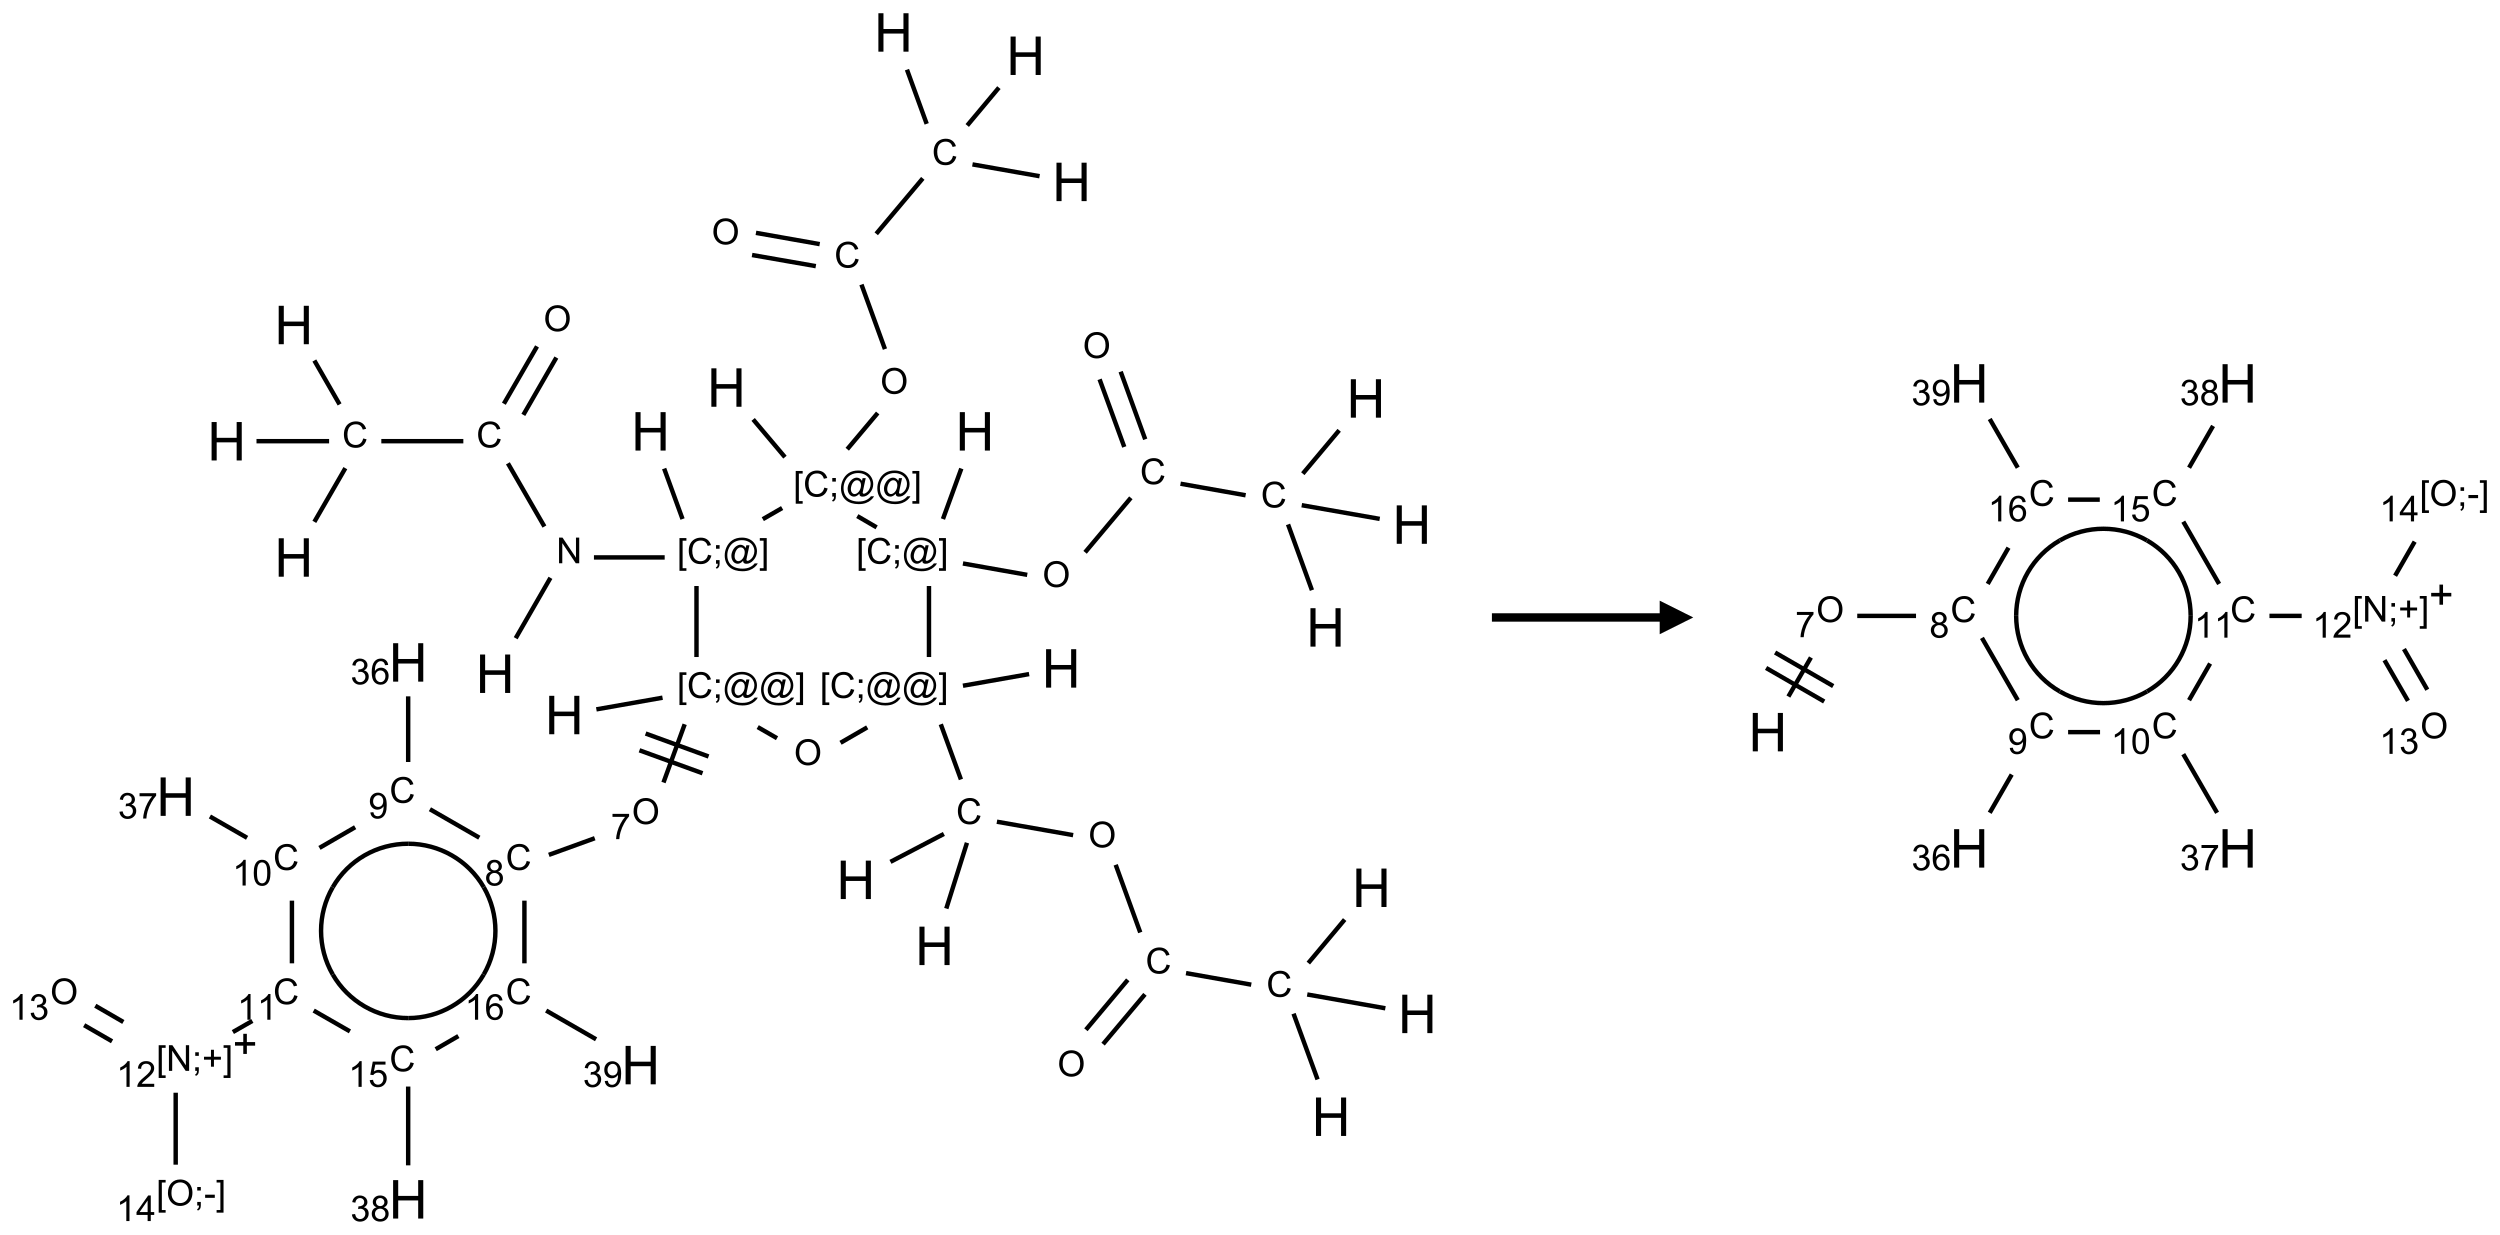 <?xml version="1.0" encoding="UTF-8"?>
<svg xmlns="http://www.w3.org/2000/svg" xmlns:xlink="http://www.w3.org/1999/xlink" width="745" height="368" viewBox="0 0 745 368">
<defs>
<g>
<g id="glyph-0-0">
<path d="M 2 0 L 2 -10 L 10 -10 L 10 0 Z M 2.25 -0.25 L 9.75 -0.25 L 9.75 -9.75 L 2.25 -9.75 Z M 2.25 -0.25 "/>
</g>
<g id="glyph-0-1">
<path d="M 1.281 0 L 1.281 -11.453 L 2.797 -11.453 L 2.797 -6.75 L 8.75 -6.75 L 8.75 -11.453 L 10.266 -11.453 L 10.266 0 L 8.75 0 L 8.75 -5.398 L 2.797 -5.398 L 2.797 0 Z M 1.281 0 "/>
</g>
<g id="glyph-1-0">
<path d="M 1.332 0 L 1.332 -6.668 L 6.668 -6.668 L 6.668 0 Z M 1.5 -0.168 L 6.5 -0.168 L 6.5 -6.5 L 1.5 -6.5 Z M 1.5 -0.168 "/>
</g>
<g id="glyph-1-1">
<path d="M 0.812 0 L 0.812 -7.637 L 1.848 -7.637 L 5.859 -1.641 L 5.859 -7.637 L 6.828 -7.637 L 6.828 0 L 5.793 0 L 1.781 -6 L 1.781 0 Z M 0.812 0 "/>
</g>
<g id="glyph-1-2">
<path d="M 6.27 -2.676 L 7.281 -2.422 C 7.07 -1.594 6.688 -0.961 6.137 -0.523 C 5.586 -0.086 4.914 0.129 4.121 0.129 C 3.297 0.129 2.629 -0.039 2.113 -0.371 C 1.598 -0.707 1.203 -1.191 0.934 -1.828 C 0.664 -2.465 0.531 -3.145 0.531 -3.875 C 0.531 -4.672 0.684 -5.363 0.988 -5.957 C 1.293 -6.547 1.723 -6.996 2.285 -7.305 C 2.844 -7.613 3.461 -7.766 4.137 -7.766 C 4.898 -7.766 5.543 -7.57 6.062 -7.184 C 6.582 -6.793 6.945 -6.246 7.152 -5.543 L 6.156 -5.309 C 5.98 -5.863 5.723 -6.266 5.387 -6.52 C 5.051 -6.773 4.625 -6.902 4.113 -6.902 C 3.527 -6.902 3.039 -6.762 2.645 -6.48 C 2.25 -6.199 1.973 -5.82 1.812 -5.348 C 1.652 -4.871 1.574 -4.383 1.574 -3.879 C 1.574 -3.23 1.668 -2.664 1.855 -2.18 C 2.047 -1.695 2.34 -1.332 2.738 -1.094 C 3.137 -0.855 3.57 -0.734 4.035 -0.734 C 4.602 -0.734 5.082 -0.898 5.473 -1.223 C 5.867 -1.551 6.133 -2.035 6.27 -2.676 Z M 6.27 -2.676 "/>
</g>
<g id="glyph-1-3">
<path d="M 0.516 -3.719 C 0.516 -4.984 0.855 -5.977 1.535 -6.695 C 2.215 -7.414 3.094 -7.77 4.172 -7.77 C 4.875 -7.77 5.512 -7.602 6.078 -7.266 C 6.645 -6.93 7.074 -6.461 7.371 -5.855 C 7.668 -5.254 7.816 -4.57 7.816 -3.809 C 7.816 -3.035 7.66 -2.34 7.348 -1.73 C 7.035 -1.117 6.594 -0.656 6.02 -0.34 C 5.449 -0.027 4.828 0.129 4.168 0.129 C 3.449 0.129 2.805 -0.043 2.238 -0.391 C 1.672 -0.738 1.246 -1.211 0.953 -1.812 C 0.66 -2.414 0.516 -3.047 0.516 -3.719 Z M 1.559 -3.703 C 1.559 -2.781 1.805 -2.059 2.301 -1.527 C 2.793 -1 3.414 -0.734 4.16 -0.734 C 4.922 -0.734 5.547 -1 6.039 -1.535 C 6.531 -2.07 6.777 -2.828 6.777 -3.812 C 6.777 -4.434 6.672 -4.977 6.461 -5.441 C 6.25 -5.902 5.945 -6.262 5.539 -6.52 C 5.133 -6.773 4.68 -6.902 4.176 -6.902 C 3.461 -6.902 2.848 -6.656 2.332 -6.164 C 1.816 -5.672 1.559 -4.852 1.559 -3.703 Z M 1.559 -3.703 "/>
</g>
<g id="glyph-1-4">
<path d="M 0.723 2.121 L 0.723 -7.637 L 2.793 -7.637 L 2.793 -6.859 L 1.66 -6.859 L 1.66 1.344 L 2.793 1.344 L 2.793 2.121 Z M 0.723 2.121 "/>
</g>
<g id="glyph-1-5">
<path d="M 0.949 -4.465 L 0.949 -5.531 L 2.016 -5.531 L 2.016 -4.465 Z M 0.949 0 L 0.949 -1.066 L 2.016 -1.066 L 2.016 0 C 2.016 0.391 1.945 0.711 1.809 0.949 C 1.668 1.191 1.449 1.379 1.145 1.512 L 0.887 1.109 C 1.082 1.023 1.23 0.895 1.324 0.727 C 1.418 0.559 1.469 0.316 1.48 0 Z M 0.949 0 "/>
</g>
<g id="glyph-1-6">
<path d="M 6.047 -0.848 C 5.82 -0.59 5.57 -0.379 5.289 -0.223 C 5.008 -0.062 4.73 0.016 4.449 0.016 C 4.141 0.016 3.84 -0.074 3.547 -0.254 C 3.254 -0.434 3.02 -0.715 2.836 -1.09 C 2.652 -1.465 2.562 -1.875 2.562 -2.324 C 2.562 -2.875 2.703 -3.43 2.988 -3.98 C 3.27 -4.535 3.621 -4.953 4.043 -5.23 C 4.461 -5.508 4.871 -5.645 5.266 -5.645 C 5.566 -5.645 5.855 -5.566 6.129 -5.41 C 6.402 -5.25 6.641 -5.012 6.84 -4.688 L 7.016 -5.496 L 7.949 -5.496 L 7.199 -2 C 7.094 -1.516 7.043 -1.246 7.043 -1.191 C 7.043 -1.098 7.078 -1.02 7.148 -0.949 C 7.219 -0.883 7.305 -0.848 7.406 -0.848 C 7.59 -0.848 7.832 -0.953 8.129 -1.168 C 8.527 -1.445 8.84 -1.816 9.07 -2.285 C 9.301 -2.75 9.418 -3.234 9.418 -3.73 C 9.418 -4.309 9.27 -4.852 8.973 -5.355 C 8.676 -5.859 8.23 -6.262 7.645 -6.562 C 7.055 -6.863 6.406 -7.016 5.691 -7.016 C 4.879 -7.016 4.137 -6.824 3.465 -6.445 C 2.793 -6.066 2.273 -5.52 1.902 -4.809 C 1.535 -4.098 1.348 -3.34 1.348 -2.527 C 1.348 -1.676 1.535 -0.941 1.902 -0.328 C 2.273 0.285 2.809 0.742 3.508 1.035 C 4.207 1.328 4.984 1.473 5.832 1.473 C 6.742 1.473 7.504 1.32 8.121 1.016 C 8.734 0.711 9.195 0.34 9.5 -0.098 L 10.441 -0.098 C 10.266 0.266 9.961 0.637 9.531 1.016 C 9.102 1.395 8.59 1.695 7.996 1.914 C 7.402 2.133 6.688 2.246 5.848 2.246 C 5.078 2.246 4.367 2.145 3.715 1.949 C 3.066 1.75 2.512 1.453 2.051 1.055 C 1.594 0.656 1.25 0.199 1.016 -0.316 C 0.723 -0.973 0.578 -1.684 0.578 -2.441 C 0.578 -3.289 0.75 -4.098 1.098 -4.863 C 1.523 -5.805 2.125 -6.527 2.902 -7.027 C 3.684 -7.527 4.629 -7.777 5.738 -7.777 C 6.602 -7.777 7.375 -7.602 8.059 -7.246 C 8.746 -6.895 9.285 -6.371 9.684 -5.672 C 10.02 -5.07 10.188 -4.418 10.188 -3.715 C 10.188 -2.707 9.832 -1.812 9.125 -1.031 C 8.492 -0.328 7.801 0.02 7.051 0.02 C 6.812 0.02 6.617 -0.016 6.473 -0.09 C 6.324 -0.16 6.215 -0.266 6.145 -0.402 C 6.102 -0.488 6.066 -0.637 6.047 -0.848 Z M 3.527 -2.262 C 3.527 -1.785 3.641 -1.414 3.863 -1.152 C 4.09 -0.887 4.348 -0.754 4.641 -0.754 C 4.836 -0.754 5.039 -0.812 5.254 -0.93 C 5.469 -1.047 5.676 -1.219 5.871 -1.449 C 6.066 -1.676 6.23 -1.969 6.355 -2.32 C 6.48 -2.672 6.543 -3.027 6.543 -3.379 C 6.543 -3.852 6.426 -4.219 6.191 -4.48 C 5.957 -4.738 5.672 -4.871 5.332 -4.871 C 5.109 -4.871 4.902 -4.812 4.707 -4.699 C 4.512 -4.586 4.32 -4.406 4.137 -4.156 C 3.953 -3.906 3.805 -3.602 3.691 -3.246 C 3.582 -2.887 3.527 -2.559 3.527 -2.262 Z M 3.527 -2.262 "/>
</g>
<g id="glyph-1-7">
<path d="M 2.27 2.121 L 0.203 2.121 L 0.203 1.344 L 1.332 1.344 L 1.332 -6.859 L 0.203 -6.859 L 0.203 -7.637 L 2.27 -7.637 Z M 2.27 2.121 "/>
</g>
<g id="glyph-1-8">
<path d="M 0.504 -6.637 L 0.504 -7.535 L 5.449 -7.535 L 5.449 -6.809 C 4.961 -6.289 4.48 -5.602 4.004 -4.746 C 3.527 -3.887 3.156 -3.004 2.895 -2.098 C 2.707 -1.461 2.59 -0.762 2.535 0 L 1.574 0 C 1.582 -0.602 1.703 -1.328 1.926 -2.176 C 2.152 -3.027 2.477 -3.848 2.898 -4.637 C 3.32 -5.426 3.77 -6.094 4.246 -6.637 Z M 0.504 -6.637 "/>
</g>
<g id="glyph-1-9">
<path d="M 1.887 -4.141 C 1.496 -4.281 1.207 -4.484 1.02 -4.75 C 0.832 -5.016 0.738 -5.328 0.738 -5.699 C 0.738 -6.254 0.938 -6.719 1.34 -7.098 C 1.738 -7.477 2.27 -7.668 2.934 -7.668 C 3.598 -7.668 4.137 -7.473 4.543 -7.086 C 4.949 -6.699 5.152 -6.227 5.152 -5.672 C 5.152 -5.316 5.059 -5.008 4.871 -4.746 C 4.688 -4.484 4.406 -4.281 4.027 -4.141 C 4.496 -3.988 4.852 -3.742 5.098 -3.402 C 5.34 -3.062 5.465 -2.656 5.465 -2.184 C 5.465 -1.531 5.234 -0.98 4.77 -0.535 C 4.309 -0.09 3.703 0.129 2.949 0.129 C 2.195 0.129 1.586 -0.094 1.125 -0.539 C 0.664 -0.984 0.434 -1.543 0.434 -2.207 C 0.434 -2.703 0.559 -3.121 0.809 -3.457 C 1.062 -3.793 1.422 -4.02 1.887 -4.141 Z M 1.699 -5.73 C 1.699 -5.367 1.812 -5.074 2.047 -4.844 C 2.281 -4.613 2.582 -4.5 2.953 -4.5 C 3.312 -4.5 3.609 -4.613 3.84 -4.84 C 4.07 -5.066 4.188 -5.348 4.188 -5.676 C 4.188 -6.02 4.07 -6.309 3.832 -6.543 C 3.594 -6.777 3.297 -6.895 2.941 -6.895 C 2.586 -6.895 2.289 -6.781 2.051 -6.551 C 1.816 -6.324 1.699 -6.047 1.699 -5.73 Z M 1.395 -2.203 C 1.395 -1.938 1.461 -1.676 1.586 -1.426 C 1.711 -1.176 1.902 -0.984 2.152 -0.848 C 2.402 -0.711 2.672 -0.641 2.957 -0.641 C 3.406 -0.641 3.777 -0.785 4.066 -1.074 C 4.359 -1.363 4.504 -1.727 4.504 -2.172 C 4.504 -2.625 4.355 -2.996 4.055 -3.293 C 3.754 -3.586 3.379 -3.734 2.926 -3.734 C 2.484 -3.734 2.121 -3.59 1.832 -3.297 C 1.543 -3.004 1.395 -2.641 1.395 -2.203 Z M 1.395 -2.203 "/>
</g>
<g id="glyph-1-10">
<path d="M 0.582 -1.766 L 1.484 -1.848 C 1.562 -1.426 1.707 -1.117 1.922 -0.926 C 2.137 -0.734 2.414 -0.641 2.75 -0.641 C 3.039 -0.641 3.289 -0.707 3.508 -0.84 C 3.727 -0.973 3.902 -1.148 4.043 -1.367 C 4.18 -1.586 4.297 -1.887 4.391 -2.262 C 4.484 -2.637 4.531 -3.016 4.531 -3.406 C 4.531 -3.449 4.531 -3.512 4.527 -3.594 C 4.34 -3.297 4.082 -3.055 3.758 -2.867 C 3.434 -2.68 3.082 -2.59 2.703 -2.59 C 2.07 -2.59 1.535 -2.816 1.098 -3.277 C 0.66 -3.734 0.441 -4.34 0.441 -5.09 C 0.441 -5.863 0.672 -6.484 1.129 -6.957 C 1.586 -7.43 2.156 -7.668 2.844 -7.668 C 3.34 -7.668 3.793 -7.531 4.207 -7.266 C 4.617 -7 4.93 -6.617 5.145 -6.121 C 5.355 -5.629 5.465 -4.91 5.465 -3.973 C 5.465 -2.996 5.359 -2.223 5.145 -1.645 C 4.934 -1.066 4.617 -0.625 4.199 -0.324 C 3.781 -0.02 3.293 0.129 2.73 0.129 C 2.133 0.129 1.645 -0.035 1.266 -0.367 C 0.887 -0.699 0.66 -1.164 0.582 -1.766 Z M 4.422 -5.137 C 4.422 -5.676 4.277 -6.102 3.992 -6.418 C 3.707 -6.734 3.359 -6.891 2.957 -6.891 C 2.543 -6.891 2.18 -6.719 1.871 -6.379 C 1.562 -6.039 1.406 -5.598 1.406 -5.059 C 1.406 -4.57 1.555 -4.176 1.848 -3.871 C 2.141 -3.566 2.5 -3.418 2.934 -3.418 C 3.367 -3.418 3.723 -3.57 4.004 -3.871 C 4.281 -4.176 4.422 -4.598 4.422 -5.137 Z M 4.422 -5.137 "/>
</g>
<g id="glyph-1-11">
<path d="M 0.449 -2.016 L 1.387 -2.141 C 1.492 -1.609 1.676 -1.227 1.934 -0.992 C 2.191 -0.758 2.508 -0.641 2.879 -0.641 C 3.32 -0.641 3.695 -0.793 3.996 -1.098 C 4.301 -1.402 4.453 -1.781 4.453 -2.234 C 4.453 -2.664 4.312 -3.02 4.031 -3.301 C 3.75 -3.578 3.391 -3.719 2.957 -3.719 C 2.781 -3.719 2.562 -3.684 2.297 -3.613 L 2.402 -4.438 C 2.465 -4.43 2.516 -4.426 2.551 -4.426 C 2.949 -4.426 3.312 -4.531 3.629 -4.738 C 3.949 -4.949 4.109 -5.27 4.109 -5.703 C 4.109 -6.047 3.992 -6.332 3.762 -6.559 C 3.527 -6.785 3.227 -6.895 2.859 -6.895 C 2.496 -6.895 2.191 -6.781 1.949 -6.551 C 1.707 -6.324 1.547 -5.98 1.48 -5.52 L 0.543 -5.688 C 0.656 -6.316 0.918 -6.805 1.324 -7.148 C 1.73 -7.492 2.234 -7.668 2.84 -7.668 C 3.254 -7.668 3.641 -7.578 3.988 -7.398 C 4.34 -7.219 4.609 -6.977 4.793 -6.668 C 4.98 -6.359 5.074 -6.031 5.074 -5.684 C 5.074 -5.352 4.984 -5.051 4.809 -4.781 C 4.629 -4.512 4.367 -4.297 4.02 -4.137 C 4.473 -4.031 4.824 -3.816 5.074 -3.488 C 5.324 -3.16 5.449 -2.75 5.449 -2.254 C 5.449 -1.59 5.203 -1.023 4.719 -0.559 C 4.234 -0.098 3.617 0.137 2.875 0.137 C 2.203 0.137 1.648 -0.062 1.207 -0.465 C 0.762 -0.863 0.512 -1.379 0.449 -2.016 Z M 0.449 -2.016 "/>
</g>
<g id="glyph-1-12">
<path d="M 5.309 -5.766 L 4.375 -5.691 C 4.293 -6.059 4.172 -6.328 4.02 -6.496 C 3.766 -6.762 3.453 -6.895 3.082 -6.895 C 2.785 -6.895 2.523 -6.812 2.297 -6.645 C 2 -6.43 1.77 -6.117 1.598 -5.703 C 1.43 -5.289 1.34 -4.703 1.332 -3.938 C 1.559 -4.281 1.836 -4.535 2.16 -4.703 C 2.488 -4.871 2.828 -4.953 3.188 -4.953 C 3.812 -4.953 4.344 -4.723 4.785 -4.262 C 5.223 -3.801 5.441 -3.207 5.441 -2.48 C 5.441 -2 5.34 -1.555 5.133 -1.145 C 4.926 -0.73 4.641 -0.418 4.281 -0.199 C 3.922 0.02 3.512 0.129 3.051 0.129 C 2.27 0.129 1.633 -0.156 1.141 -0.73 C 0.648 -1.305 0.402 -2.254 0.402 -3.574 C 0.402 -5.051 0.672 -6.121 1.219 -6.793 C 1.695 -7.375 2.336 -7.668 3.141 -7.668 C 3.742 -7.668 4.234 -7.5 4.617 -7.16 C 5 -6.824 5.23 -6.359 5.309 -5.766 Z M 1.48 -2.473 C 1.48 -2.152 1.547 -1.844 1.684 -1.547 C 1.82 -1.25 2.016 -1.027 2.262 -0.871 C 2.508 -0.719 2.766 -0.641 3.035 -0.641 C 3.434 -0.641 3.773 -0.801 4.059 -1.121 C 4.344 -1.441 4.484 -1.875 4.484 -2.422 C 4.484 -2.949 4.344 -3.367 4.062 -3.668 C 3.781 -3.973 3.426 -4.125 3 -4.125 C 2.578 -4.125 2.219 -3.973 1.922 -3.668 C 1.625 -3.363 1.48 -2.969 1.48 -2.473 Z M 1.48 -2.473 "/>
</g>
<g id="glyph-1-13">
<path d="M 3.973 0 L 3.035 0 L 3.035 -5.973 C 2.809 -5.758 2.516 -5.543 2.148 -5.328 C 1.781 -5.113 1.453 -4.953 1.16 -4.844 L 1.16 -5.75 C 1.684 -5.996 2.145 -6.297 2.535 -6.645 C 2.93 -6.996 3.207 -7.336 3.371 -7.668 L 3.973 -7.668 Z M 3.973 0 "/>
</g>
<g id="glyph-1-14">
<path d="M 0.441 -3.766 C 0.441 -4.668 0.535 -5.395 0.723 -5.945 C 0.906 -6.496 1.184 -6.922 1.551 -7.219 C 1.918 -7.516 2.375 -7.668 2.934 -7.668 C 3.344 -7.668 3.703 -7.586 4.012 -7.418 C 4.32 -7.254 4.574 -7.016 4.777 -6.707 C 4.977 -6.395 5.137 -6.016 5.25 -5.57 C 5.363 -5.125 5.422 -4.523 5.422 -3.766 C 5.422 -2.871 5.328 -2.148 5.145 -1.598 C 4.961 -1.047 4.688 -0.621 4.32 -0.32 C 3.953 -0.02 3.492 0.129 2.934 0.129 C 2.195 0.129 1.617 -0.133 1.199 -0.66 C 0.695 -1.297 0.441 -2.332 0.441 -3.766 Z M 1.406 -3.766 C 1.406 -2.512 1.555 -1.68 1.848 -1.262 C 2.141 -0.848 2.5 -0.641 2.934 -0.641 C 3.363 -0.641 3.727 -0.848 4.02 -1.266 C 4.312 -1.684 4.457 -2.516 4.457 -3.766 C 4.457 -5.023 4.312 -5.859 4.02 -6.27 C 3.727 -6.684 3.359 -6.891 2.922 -6.891 C 2.492 -6.891 2.148 -6.707 1.891 -6.344 C 1.566 -5.879 1.406 -5.02 1.406 -3.766 Z M 1.406 -3.766 "/>
</g>
<g id="glyph-1-15">
<path d="M 2.672 -1.234 L 2.672 -3.328 L 0.594 -3.328 L 0.594 -4.203 L 2.672 -4.203 L 2.672 -6.281 L 3.559 -6.281 L 3.559 -4.203 L 5.637 -4.203 L 5.637 -3.328 L 3.559 -3.328 L 3.559 -1.234 Z M 2.672 -1.234 "/>
</g>
<g id="glyph-1-16">
<path d="M 5.371 -0.902 L 5.371 0 L 0.324 0 C 0.316 -0.227 0.352 -0.441 0.434 -0.652 C 0.562 -0.996 0.766 -1.332 1.051 -1.668 C 1.332 -2 1.742 -2.387 2.277 -2.824 C 3.105 -3.504 3.668 -4.043 3.957 -4.441 C 4.25 -4.84 4.395 -5.215 4.395 -5.566 C 4.395 -5.938 4.262 -6.254 3.996 -6.508 C 3.73 -6.762 3.387 -6.891 2.957 -6.891 C 2.508 -6.891 2.145 -6.754 1.875 -6.484 C 1.605 -6.215 1.469 -5.84 1.465 -5.359 L 0.5 -5.457 C 0.566 -6.176 0.812 -6.727 1.246 -7.102 C 1.676 -7.477 2.254 -7.668 2.98 -7.668 C 3.711 -7.668 4.293 -7.465 4.719 -7.059 C 5.145 -6.652 5.359 -6.148 5.359 -5.547 C 5.359 -5.242 5.297 -4.941 5.172 -4.645 C 5.047 -4.352 4.84 -4.039 4.551 -3.715 C 4.262 -3.387 3.777 -2.938 3.105 -2.371 C 2.543 -1.898 2.18 -1.578 2.02 -1.41 C 1.859 -1.242 1.73 -1.07 1.625 -0.902 Z M 5.371 -0.902 "/>
</g>
<g id="glyph-1-17">
<path d="M 0.34 -2.293 L 0.34 -3.234 L 3.219 -3.234 L 3.219 -2.293 Z M 0.34 -2.293 "/>
</g>
<g id="glyph-1-18">
<path d="M 3.449 0 L 3.449 -1.828 L 0.137 -1.828 L 0.137 -2.688 L 3.621 -7.637 L 4.387 -7.637 L 4.387 -2.688 L 5.418 -2.688 L 5.418 -1.828 L 4.387 -1.828 L 4.387 0 Z M 3.449 -2.688 L 3.449 -6.129 L 1.059 -2.688 Z M 3.449 -2.688 "/>
</g>
<g id="glyph-1-19">
<path d="M 0.441 -2 L 1.426 -2.082 C 1.5 -1.605 1.668 -1.242 1.934 -1.004 C 2.199 -0.762 2.52 -0.641 2.895 -0.641 C 3.348 -0.641 3.73 -0.812 4.043 -1.152 C 4.355 -1.492 4.512 -1.941 4.512 -2.504 C 4.512 -3.039 4.359 -3.461 4.059 -3.77 C 3.758 -4.078 3.367 -4.234 2.879 -4.234 C 2.578 -4.234 2.305 -4.164 2.062 -4.027 C 1.82 -3.891 1.629 -3.715 1.488 -3.496 L 0.609 -3.609 L 1.348 -7.531 L 5.145 -7.531 L 5.145 -6.637 L 2.098 -6.637 L 1.688 -4.582 C 2.145 -4.902 2.625 -5.062 3.129 -5.062 C 3.797 -5.062 4.359 -4.832 4.816 -4.371 C 5.277 -3.91 5.504 -3.312 5.504 -2.59 C 5.504 -1.898 5.305 -1.301 4.902 -0.797 C 4.41 -0.18 3.742 0.129 2.895 0.129 C 2.199 0.129 1.633 -0.062 1.195 -0.453 C 0.758 -0.844 0.504 -1.359 0.441 -2 Z M 0.441 -2 "/>
</g>
</g>
</defs>
<path fill="none" stroke-width="0.033" stroke-linecap="butt" stroke-linejoin="miter" stroke="rgb(0%, 0%, 0%)" stroke-opacity="1" stroke-miterlimit="10" d="M 3.399 4.513 L 3.658 4.063 " transform="matrix(40, 0, 0, 40, 17.715, 9.672)"/>
<path fill="none" stroke-width="0.033" stroke-linecap="butt" stroke-linejoin="miter" stroke="rgb(0%, 0%, 0%)" stroke-opacity="1" stroke-miterlimit="10" d="M 3.613 3.681 L 3.341 3.21 " transform="matrix(40, 0, 0, 40, 17.715, 9.672)"/>
<path fill="none" stroke-width="0.033" stroke-linecap="butt" stroke-linejoin="miter" stroke="rgb(0%, 0%, 0%)" stroke-opacity="1" stroke-miterlimit="10" d="M 3.456 2.849 L 3.702 2.422 " transform="matrix(40, 0, 0, 40, 17.715, 9.672)"/>
<path fill="none" stroke-width="0.033" stroke-linecap="butt" stroke-linejoin="miter" stroke="rgb(0%, 0%, 0%)" stroke-opacity="1" stroke-miterlimit="10" d="M 3.311 2.766 L 3.558 2.339 " transform="matrix(40, 0, 0, 40, 17.715, 9.672)"/>
<path fill="none" stroke-width="0.033" stroke-linecap="butt" stroke-linejoin="miter" stroke="rgb(0%, 0%, 0%)" stroke-opacity="1" stroke-miterlimit="10" d="M 3.009 3.045 L 2.398 3.045 " transform="matrix(40, 0, 0, 40, 17.715, 9.672)"/>
<path fill="none" stroke-width="0.033" stroke-linecap="butt" stroke-linejoin="miter" stroke="rgb(0%, 0%, 0%)" stroke-opacity="1" stroke-miterlimit="10" d="M 2.13 3.246 L 1.899 3.646 " transform="matrix(40, 0, 0, 40, 17.715, 9.672)"/>
<path fill="none" stroke-width="0.033" stroke-linecap="butt" stroke-linejoin="miter" stroke="rgb(0%, 0%, 0%)" stroke-opacity="1" stroke-miterlimit="10" d="M 2.087 2.771 L 1.899 2.444 " transform="matrix(40, 0, 0, 40, 17.715, 9.672)"/>
<path fill="none" stroke-width="0.033" stroke-linecap="butt" stroke-linejoin="miter" stroke="rgb(0%, 0%, 0%)" stroke-opacity="1" stroke-miterlimit="10" d="M 2.009 3.045 L 1.468 3.045 " transform="matrix(40, 0, 0, 40, 17.715, 9.672)"/>
<path fill="none" stroke-width="0.033" stroke-linecap="butt" stroke-linejoin="miter" stroke="rgb(0%, 0%, 0%)" stroke-opacity="1" stroke-miterlimit="10" d="M 3.982 3.911 L 4.509 3.911 " transform="matrix(40, 0, 0, 40, 17.715, 9.672)"/>
<path fill="none" stroke-width="0.033" stroke-linecap="butt" stroke-linejoin="miter" stroke="rgb(0%, 0%, 0%)" stroke-opacity="1" stroke-miterlimit="10" d="M 4.642 3.625 L 4.505 3.249 " transform="matrix(40, 0, 0, 40, 17.715, 9.672)"/>
<path fill="none" stroke-width="0.033" stroke-linecap="butt" stroke-linejoin="miter" stroke="rgb(0%, 0%, 0%)" stroke-opacity="1" stroke-miterlimit="10" d="M 5.24 3.626 L 5.384 3.543 " transform="matrix(40, 0, 0, 40, 17.715, 9.672)"/>
<path fill="none" stroke-width="0.033" stroke-linecap="butt" stroke-linejoin="miter" stroke="rgb(0%, 0%, 0%)" stroke-opacity="1" stroke-miterlimit="10" d="M 5.405 3.164 L 5.168 2.883 " transform="matrix(40, 0, 0, 40, 17.715, 9.672)"/>
<path fill="none" stroke-width="0.033" stroke-linecap="butt" stroke-linejoin="miter" stroke="rgb(0%, 0%, 0%)" stroke-opacity="1" stroke-miterlimit="10" d="M 5.869 3.105 L 6.096 2.835 " transform="matrix(40, 0, 0, 40, 17.715, 9.672)"/>
<path fill="none" stroke-width="0.033" stroke-linecap="butt" stroke-linejoin="miter" stroke="rgb(0%, 0%, 0%)" stroke-opacity="1" stroke-miterlimit="10" d="M 6.15 2.359 L 5.975 1.878 " transform="matrix(40, 0, 0, 40, 17.715, 9.672)"/>
<path fill="none" stroke-width="0.033" stroke-linecap="butt" stroke-linejoin="miter" stroke="rgb(0%, 0%, 0%)" stroke-opacity="1" stroke-miterlimit="10" d="M 5.664 1.577 L 5.189 1.493 " transform="matrix(40, 0, 0, 40, 17.715, 9.672)"/>
<path fill="none" stroke-width="0.033" stroke-linecap="butt" stroke-linejoin="miter" stroke="rgb(0%, 0%, 0%)" stroke-opacity="1" stroke-miterlimit="10" d="M 5.635 1.741 L 5.16 1.658 " transform="matrix(40, 0, 0, 40, 17.715, 9.672)"/>
<path fill="none" stroke-width="0.033" stroke-linecap="butt" stroke-linejoin="miter" stroke="rgb(0%, 0%, 0%)" stroke-opacity="1" stroke-miterlimit="10" d="M 6.085 1.5 L 6.432 1.087 " transform="matrix(40, 0, 0, 40, 17.715, 9.672)"/>
<path fill="none" stroke-width="0.033" stroke-linecap="butt" stroke-linejoin="miter" stroke="rgb(0%, 0%, 0%)" stroke-opacity="1" stroke-miterlimit="10" d="M 6.802 0.983 L 7.302 1.071 " transform="matrix(40, 0, 0, 40, 17.715, 9.672)"/>
<path fill="none" stroke-width="0.033" stroke-linecap="butt" stroke-linejoin="miter" stroke="rgb(0%, 0%, 0%)" stroke-opacity="1" stroke-miterlimit="10" d="M 6.461 0.681 L 6.314 0.277 " transform="matrix(40, 0, 0, 40, 17.715, 9.672)"/>
<path fill="none" stroke-width="0.033" stroke-linecap="butt" stroke-linejoin="miter" stroke="rgb(0%, 0%, 0%)" stroke-opacity="1" stroke-miterlimit="10" d="M 6.763 0.693 L 6.999 0.411 " transform="matrix(40, 0, 0, 40, 17.715, 9.672)"/>
<path fill="none" stroke-width="0.033" stroke-linecap="butt" stroke-linejoin="miter" stroke="rgb(0%, 0%, 0%)" stroke-opacity="1" stroke-miterlimit="10" d="M 5.944 3.603 L 6.088 3.687 " transform="matrix(40, 0, 0, 40, 17.715, 9.672)"/>
<path fill="none" stroke-width="0.033" stroke-linecap="butt" stroke-linejoin="miter" stroke="rgb(0%, 0%, 0%)" stroke-opacity="1" stroke-miterlimit="10" d="M 6.582 3.625 L 6.719 3.249 " transform="matrix(40, 0, 0, 40, 17.715, 9.672)"/>
<path fill="none" stroke-width="0.033" stroke-linecap="butt" stroke-linejoin="miter" stroke="rgb(0%, 0%, 0%)" stroke-opacity="1" stroke-miterlimit="10" d="M 6.731 3.956 L 7.21 4.041 " transform="matrix(40, 0, 0, 40, 17.715, 9.672)"/>
<path fill="none" stroke-width="0.033" stroke-linecap="butt" stroke-linejoin="miter" stroke="rgb(0%, 0%, 0%)" stroke-opacity="1" stroke-miterlimit="10" d="M 7.641 3.873 L 7.982 3.467 " transform="matrix(40, 0, 0, 40, 17.715, 9.672)"/>
<path fill="none" stroke-width="0.033" stroke-linecap="butt" stroke-linejoin="miter" stroke="rgb(0%, 0%, 0%)" stroke-opacity="1" stroke-miterlimit="10" d="M 8.089 3.031 L 7.906 2.527 " transform="matrix(40, 0, 0, 40, 17.715, 9.672)"/>
<path fill="none" stroke-width="0.033" stroke-linecap="butt" stroke-linejoin="miter" stroke="rgb(0%, 0%, 0%)" stroke-opacity="1" stroke-miterlimit="10" d="M 7.933 3.088 L 7.749 2.584 " transform="matrix(40, 0, 0, 40, 17.715, 9.672)"/>
<path fill="none" stroke-width="0.033" stroke-linecap="butt" stroke-linejoin="miter" stroke="rgb(0%, 0%, 0%)" stroke-opacity="1" stroke-miterlimit="10" d="M 8.352 3.362 L 8.837 3.448 " transform="matrix(40, 0, 0, 40, 17.715, 9.672)"/>
<path fill="none" stroke-width="0.033" stroke-linecap="butt" stroke-linejoin="miter" stroke="rgb(0%, 0%, 0%)" stroke-opacity="1" stroke-miterlimit="10" d="M 9.153 3.665 L 9.331 4.155 " transform="matrix(40, 0, 0, 40, 17.715, 9.672)"/>
<path fill="none" stroke-width="0.033" stroke-linecap="butt" stroke-linejoin="miter" stroke="rgb(0%, 0%, 0%)" stroke-opacity="1" stroke-miterlimit="10" d="M 9.263 3.287 L 9.534 2.964 " transform="matrix(40, 0, 0, 40, 17.715, 9.672)"/>
<path fill="none" stroke-width="0.033" stroke-linecap="butt" stroke-linejoin="miter" stroke="rgb(0%, 0%, 0%)" stroke-opacity="1" stroke-miterlimit="10" d="M 9.255 3.522 L 9.836 3.624 " transform="matrix(40, 0, 0, 40, 17.715, 9.672)"/>
<path fill="none" stroke-width="0.033" stroke-linecap="butt" stroke-linejoin="miter" stroke="rgb(0%, 0%, 0%)" stroke-opacity="1" stroke-miterlimit="10" d="M 6.478 4.124 L 6.478 4.653 " transform="matrix(40, 0, 0, 40, 17.715, 9.672)"/>
<path fill="none" stroke-width="0.033" stroke-linecap="butt" stroke-linejoin="miter" stroke="rgb(0%, 0%, 0%)" stroke-opacity="1" stroke-miterlimit="10" d="M 6.731 4.867 L 7.224 4.78 " transform="matrix(40, 0, 0, 40, 17.715, 9.672)"/>
<path fill="none" stroke-width="0.033" stroke-linecap="butt" stroke-linejoin="miter" stroke="rgb(0%, 0%, 0%)" stroke-opacity="1" stroke-miterlimit="10" d="M 6.566 5.154 L 6.716 5.565 " transform="matrix(40, 0, 0, 40, 17.715, 9.672)"/>
<path fill="none" stroke-width="0.033" stroke-linecap="butt" stroke-linejoin="miter" stroke="rgb(0%, 0%, 0%)" stroke-opacity="1" stroke-miterlimit="10" d="M 6.589 5.971 L 6.191 6.179 " transform="matrix(40, 0, 0, 40, 17.715, 9.672)"/>
<path fill="none" stroke-width="0.033" stroke-linecap="butt" stroke-linejoin="miter" stroke="rgb(0%, 0%, 0%)" stroke-opacity="1" stroke-miterlimit="10" d="M 6.761 6.037 L 6.607 6.527 " transform="matrix(40, 0, 0, 40, 17.715, 9.672)"/>
<path fill="none" stroke-width="0.033" stroke-linecap="butt" stroke-linejoin="miter" stroke="rgb(0%, 0%, 0%)" stroke-opacity="1" stroke-miterlimit="10" d="M 6.984 5.88 L 7.552 5.98 " transform="matrix(40, 0, 0, 40, 17.715, 9.672)"/>
<path fill="none" stroke-width="0.033" stroke-linecap="butt" stroke-linejoin="miter" stroke="rgb(0%, 0%, 0%)" stroke-opacity="1" stroke-miterlimit="10" d="M 7.869 6.201 L 8.052 6.705 " transform="matrix(40, 0, 0, 40, 17.715, 9.672)"/>
<path fill="none" stroke-width="0.033" stroke-linecap="butt" stroke-linejoin="miter" stroke="rgb(0%, 0%, 0%)" stroke-opacity="1" stroke-miterlimit="10" d="M 7.959 7.058 L 7.647 7.43 " transform="matrix(40, 0, 0, 40, 17.715, 9.672)"/>
<path fill="none" stroke-width="0.033" stroke-linecap="butt" stroke-linejoin="miter" stroke="rgb(0%, 0%, 0%)" stroke-opacity="1" stroke-miterlimit="10" d="M 8.087 7.166 L 7.775 7.537 " transform="matrix(40, 0, 0, 40, 17.715, 9.672)"/>
<path fill="none" stroke-width="0.033" stroke-linecap="butt" stroke-linejoin="miter" stroke="rgb(0%, 0%, 0%)" stroke-opacity="1" stroke-miterlimit="10" d="M 8.393 7.008 L 8.879 7.094 " transform="matrix(40, 0, 0, 40, 17.715, 9.672)"/>
<path fill="none" stroke-width="0.033" stroke-linecap="butt" stroke-linejoin="miter" stroke="rgb(0%, 0%, 0%)" stroke-opacity="1" stroke-miterlimit="10" d="M 9.304 6.933 L 9.575 6.609 " transform="matrix(40, 0, 0, 40, 17.715, 9.672)"/>
<path fill="none" stroke-width="0.033" stroke-linecap="butt" stroke-linejoin="miter" stroke="rgb(0%, 0%, 0%)" stroke-opacity="1" stroke-miterlimit="10" d="M 9.194 7.31 L 9.373 7.8 " transform="matrix(40, 0, 0, 40, 17.715, 9.672)"/>
<path fill="none" stroke-width="0.033" stroke-linecap="butt" stroke-linejoin="miter" stroke="rgb(0%, 0%, 0%)" stroke-opacity="1" stroke-miterlimit="10" d="M 9.296 7.167 L 9.878 7.27 " transform="matrix(40, 0, 0, 40, 17.715, 9.672)"/>
<path fill="none" stroke-width="0.033" stroke-linecap="butt" stroke-linejoin="miter" stroke="rgb(0%, 0%, 0%)" stroke-opacity="1" stroke-miterlimit="10" d="M 6.018 5.177 L 5.819 5.292 " transform="matrix(40, 0, 0, 40, 17.715, 9.672)"/>
<path fill="none" stroke-width="0.033" stroke-linecap="butt" stroke-linejoin="miter" stroke="rgb(0%, 0%, 0%)" stroke-opacity="1" stroke-miterlimit="10" d="M 5.346 5.258 L 5.202 5.175 " transform="matrix(40, 0, 0, 40, 17.715, 9.672)"/>
<path fill="none" stroke-width="0.033" stroke-linecap="butt" stroke-linejoin="miter" stroke="rgb(0%, 0%, 0%)" stroke-opacity="1" stroke-miterlimit="10" d="M 4.746 4.653 L 4.746 4.124 " transform="matrix(40, 0, 0, 40, 17.715, 9.672)"/>
<path fill="none" stroke-width="0.033" stroke-linecap="butt" stroke-linejoin="miter" stroke="rgb(0%, 0%, 0%)" stroke-opacity="1" stroke-miterlimit="10" d="M 4.493 4.956 L 4 5.043 " transform="matrix(40, 0, 0, 40, 17.715, 9.672)"/>
<path fill="none" stroke-width="0.033" stroke-linecap="butt" stroke-linejoin="miter" stroke="rgb(0%, 0%, 0%)" stroke-opacity="1" stroke-miterlimit="10" d="M 4.658 5.154 L 4.5 5.588 " transform="matrix(40, 0, 0, 40, 17.715, 9.672)"/>
<path fill="none" stroke-width="0.033" stroke-linecap="butt" stroke-linejoin="miter" stroke="rgb(0%, 0%, 0%)" stroke-opacity="1" stroke-miterlimit="10" d="M 4.321 5.348 L 4.791 5.519 " transform="matrix(40, 0, 0, 40, 17.715, 9.672)"/>
<path fill="none" stroke-width="0.033" stroke-linecap="butt" stroke-linejoin="miter" stroke="rgb(0%, 0%, 0%)" stroke-opacity="1" stroke-miterlimit="10" d="M 4.367 5.223 L 4.836 5.394 " transform="matrix(40, 0, 0, 40, 17.715, 9.672)"/>
<path fill="none" stroke-width="0.033" stroke-linecap="butt" stroke-linejoin="miter" stroke="rgb(0%, 0%, 0%)" stroke-opacity="1" stroke-miterlimit="10" d="M 3.988 6.003 L 3.646 6.127 " transform="matrix(40, 0, 0, 40, 17.715, 9.672)"/>
<path fill="none" stroke-width="0.033" stroke-linecap="butt" stroke-linejoin="miter" stroke="rgb(0%, 0%, 0%)" stroke-opacity="1" stroke-miterlimit="10" d="M 3.128 5.999 L 2.76 5.787 " transform="matrix(40, 0, 0, 40, 17.715, 9.672)"/>
<path fill="none" stroke-width="0.033" stroke-linecap="butt" stroke-linejoin="miter" stroke="rgb(0%, 0%, 0%)" stroke-opacity="1" stroke-miterlimit="10" d="M 2.598 5.435 L 2.598 4.946 " transform="matrix(40, 0, 0, 40, 17.715, 9.672)"/>
<path fill="none" stroke-width="0.033" stroke-linecap="butt" stroke-linejoin="miter" stroke="rgb(0%, 0%, 0%)" stroke-opacity="1" stroke-miterlimit="10" d="M 2.203 5.921 L 1.937 6.075 " transform="matrix(40, 0, 0, 40, 17.715, 9.672)"/>
<path fill="none" stroke-width="0.033" stroke-linecap="butt" stroke-linejoin="miter" stroke="rgb(0%, 0%, 0%)" stroke-opacity="1" stroke-miterlimit="10" d="M 1.398 6 L 1.121 5.841 " transform="matrix(40, 0, 0, 40, 17.715, 9.672)"/>
<path fill="none" stroke-width="0.033" stroke-linecap="butt" stroke-linejoin="miter" stroke="rgb(0%, 0%, 0%)" stroke-opacity="1" stroke-miterlimit="10" d="M 1.732 6.468 L 1.732 6.935 " transform="matrix(40, 0, 0, 40, 17.715, 9.672)"/>
<path fill="none" stroke-width="0.033" stroke-linecap="butt" stroke-linejoin="miter" stroke="rgb(0%, 0%, 0%)" stroke-opacity="1" stroke-miterlimit="10" d="M 1.437 7.364 L 1.292 7.447 " transform="matrix(40, 0, 0, 40, 17.715, 9.672)"/>
<path fill="none" stroke-width="0.033" stroke-linecap="butt" stroke-linejoin="miter" stroke="rgb(0%, 0%, 0%)" stroke-opacity="1" stroke-miterlimit="10" d="M 0.476 7.372 L 0.267 7.251 " transform="matrix(40, 0, 0, 40, 17.715, 9.672)"/>
<path fill="none" stroke-width="0.033" stroke-linecap="butt" stroke-linejoin="miter" stroke="rgb(0%, 0%, 0%)" stroke-opacity="1" stroke-miterlimit="10" d="M 0.392 7.516 L 0.184 7.396 " transform="matrix(40, 0, 0, 40, 17.715, 9.672)"/>
<path fill="none" stroke-width="0.033" stroke-linecap="butt" stroke-linejoin="miter" stroke="rgb(0%, 0%, 0%)" stroke-opacity="1" stroke-miterlimit="10" d="M 0.866 7.899 L 0.866 8.435 " transform="matrix(40, 0, 0, 40, 17.715, 9.672)"/>
<path fill="none" stroke-width="0.033" stroke-linecap="butt" stroke-linejoin="miter" stroke="rgb(0%, 0%, 0%)" stroke-opacity="1" stroke-miterlimit="10" d="M 1.894 7.287 L 2.164 7.442 " transform="matrix(40, 0, 0, 40, 17.715, 9.672)"/>
<path fill="none" stroke-width="0.033" stroke-linecap="butt" stroke-linejoin="miter" stroke="rgb(0%, 0%, 0%)" stroke-opacity="1" stroke-miterlimit="10" d="M 2.598 7.853 L 2.598 8.44 " transform="matrix(40, 0, 0, 40, 17.715, 9.672)"/>
<path fill="none" stroke-width="0.033" stroke-linecap="butt" stroke-linejoin="miter" stroke="rgb(0%, 0%, 0%)" stroke-opacity="1" stroke-miterlimit="10" d="M 2.803 7.575 L 2.972 7.477 " transform="matrix(40, 0, 0, 40, 17.715, 9.672)"/>
<path fill="none" stroke-width="0.033" stroke-linecap="butt" stroke-linejoin="miter" stroke="rgb(0%, 0%, 0%)" stroke-opacity="1" stroke-miterlimit="10" d="M 3.464 6.935 L 3.464 6.468 " transform="matrix(40, 0, 0, 40, 17.715, 9.672)"/>
<path fill="none" stroke-width="0.033" stroke-linecap="butt" stroke-linejoin="miter" stroke="rgb(0%, 0%, 0%)" stroke-opacity="1" stroke-miterlimit="10" d="M 3.626 7.287 L 3.998 7.501 " transform="matrix(40, 0, 0, 40, 17.715, 9.672)"/>
<path fill="none" stroke-width="0.033" stroke-linecap="butt" stroke-linejoin="miter" stroke="rgb(0%, 0%, 0%)" stroke-opacity="1" stroke-miterlimit="10" d="M 2.598 6.044 C 2.83 6.044 3.045 6.167 3.161 6.368 " transform="matrix(40, 0, 0, 40, 17.715, 9.672)"/>
<path fill="none" stroke-width="0.033" stroke-linecap="butt" stroke-linejoin="miter" stroke="rgb(0%, 0%, 0%)" stroke-opacity="1" stroke-miterlimit="10" d="M 2.036 6.368 C 2.152 6.167 2.366 6.044 2.598 6.044 " transform="matrix(40, 0, 0, 40, 17.715, 9.672)"/>
<path fill="none" stroke-width="0.033" stroke-linecap="butt" stroke-linejoin="miter" stroke="rgb(0%, 0%, 0%)" stroke-opacity="1" stroke-miterlimit="10" d="M 2.036 7.018 C 1.92 6.817 1.92 6.569 2.036 6.368 " transform="matrix(40, 0, 0, 40, 17.715, 9.672)"/>
<path fill="none" stroke-width="0.033" stroke-linecap="butt" stroke-linejoin="miter" stroke="rgb(0%, 0%, 0%)" stroke-opacity="1" stroke-miterlimit="10" d="M 2.598 7.343 C 2.366 7.343 2.152 7.219 2.036 7.018 " transform="matrix(40, 0, 0, 40, 17.715, 9.672)"/>
<path fill="none" stroke-width="0.033" stroke-linecap="butt" stroke-linejoin="miter" stroke="rgb(0%, 0%, 0%)" stroke-opacity="1" stroke-miterlimit="10" d="M 3.161 7.018 C 3.045 7.219 2.83 7.343 2.598 7.343 " transform="matrix(40, 0, 0, 40, 17.715, 9.672)"/>
<path fill="none" stroke-width="0.033" stroke-linecap="butt" stroke-linejoin="miter" stroke="rgb(0%, 0%, 0%)" stroke-opacity="1" stroke-miterlimit="10" d="M 3.161 6.368 C 3.277 6.569 3.277 6.817 3.161 7.018 " transform="matrix(40, 0, 0, 40, 17.715, 9.672)"/>
<g fill="rgb(0%, 0%, 0%)" fill-opacity="1">
<use xlink:href="#glyph-0-1" x="141.773" y="206.5"/>
</g>
<g fill="rgb(0%, 0%, 0%)" fill-opacity="1">
<use xlink:href="#glyph-1-1" x="165.781" y="167.844"/>
</g>
<g fill="rgb(0%, 0%, 0%)" fill-opacity="1">
<use xlink:href="#glyph-1-2" x="141.953" y="133.336"/>
</g>
<g fill="rgb(0%, 0%, 0%)" fill-opacity="1">
<use xlink:href="#glyph-1-3" x="161.969" y="98.699"/>
</g>
<g fill="rgb(0%, 0%, 0%)" fill-opacity="1">
<use xlink:href="#glyph-1-2" x="101.953" y="133.336"/>
</g>
<g fill="rgb(0%, 0%, 0%)" fill-opacity="1">
<use xlink:href="#glyph-0-1" x="81.773" y="171.859"/>
</g>
<g fill="rgb(0%, 0%, 0%)" fill-opacity="1">
<use xlink:href="#glyph-0-1" x="81.773" y="102.578"/>
</g>
<g fill="rgb(0%, 0%, 0%)" fill-opacity="1">
<use xlink:href="#glyph-0-1" x="61.773" y="137.219"/>
</g>
<g fill="rgb(0%, 0%, 0%)" fill-opacity="1">
<use xlink:href="#glyph-1-4" x="201.758" y="167.984"/>
<use xlink:href="#glyph-1-2" x="204.721" y="167.984"/>
<use xlink:href="#glyph-1-5" x="212.424" y="167.984"/>
<use xlink:href="#glyph-1-6" x="215.388" y="167.984"/>
<use xlink:href="#glyph-1-7" x="226.216" y="167.984"/>
</g>
<g fill="rgb(0%, 0%, 0%)" fill-opacity="1">
<use xlink:href="#glyph-0-1" x="188.094" y="134.27"/>
</g>
<g fill="rgb(0%, 0%, 0%)" fill-opacity="1">
<use xlink:href="#glyph-1-4" x="236.402" y="147.984"/>
<use xlink:href="#glyph-1-2" x="239.366" y="147.984"/>
<use xlink:href="#glyph-1-5" x="247.069" y="147.984"/>
<use xlink:href="#glyph-1-6" x="250.033" y="147.984"/>
<use xlink:href="#glyph-1-6" x="260.861" y="147.984"/>
<use xlink:href="#glyph-1-7" x="271.689" y="147.984"/>
</g>
<g fill="rgb(0%, 0%, 0%)" fill-opacity="1">
<use xlink:href="#glyph-0-1" x="210.703" y="121.215"/>
</g>
<g fill="rgb(0%, 0%, 0%)" fill-opacity="1">
<use xlink:href="#glyph-1-3" x="262.324" y="117.336"/>
</g>
<g fill="rgb(0%, 0%, 0%)" fill-opacity="1">
<use xlink:href="#glyph-1-2" x="248.625" y="79.746"/>
</g>
<g fill="rgb(0%, 0%, 0%)" fill-opacity="1">
<use xlink:href="#glyph-1-3" x="212.074" y="72.805"/>
</g>
<g fill="rgb(0%, 0%, 0%)" fill-opacity="1">
<use xlink:href="#glyph-1-2" x="277.715" y="49.105"/>
</g>
<g fill="rgb(0%, 0%, 0%)" fill-opacity="1">
<use xlink:href="#glyph-0-1" x="313.551" y="59.934"/>
</g>
<g fill="rgb(0%, 0%, 0%)" fill-opacity="1">
<use xlink:href="#glyph-0-1" x="260.477" y="15.398"/>
</g>
<g fill="rgb(0%, 0%, 0%)" fill-opacity="1">
<use xlink:href="#glyph-0-1" x="299.871" y="22.344"/>
</g>
<g fill="rgb(0%, 0%, 0%)" fill-opacity="1">
<use xlink:href="#glyph-1-4" x="255.16" y="167.984"/>
<use xlink:href="#glyph-1-2" x="258.124" y="167.984"/>
<use xlink:href="#glyph-1-5" x="265.827" y="167.984"/>
<use xlink:href="#glyph-1-6" x="268.79" y="167.984"/>
<use xlink:href="#glyph-1-7" x="279.618" y="167.984"/>
</g>
<g fill="rgb(0%, 0%, 0%)" fill-opacity="1">
<use xlink:href="#glyph-0-1" x="284.738" y="134.27"/>
</g>
<g fill="rgb(0%, 0%, 0%)" fill-opacity="1">
<use xlink:href="#glyph-1-3" x="310.645" y="174.926"/>
</g>
<g fill="rgb(0%, 0%, 0%)" fill-opacity="1">
<use xlink:href="#glyph-1-2" x="339.715" y="144.281"/>
</g>
<g fill="rgb(0%, 0%, 0%)" fill-opacity="1">
<use xlink:href="#glyph-1-3" x="322.676" y="106.695"/>
</g>
<g fill="rgb(0%, 0%, 0%)" fill-opacity="1">
<use xlink:href="#glyph-1-2" x="375.734" y="151.227"/>
</g>
<g fill="rgb(0%, 0%, 0%)" fill-opacity="1">
<use xlink:href="#glyph-0-1" x="389.234" y="192.695"/>
</g>
<g fill="rgb(0%, 0%, 0%)" fill-opacity="1">
<use xlink:href="#glyph-0-1" x="401.266" y="124.465"/>
</g>
<g fill="rgb(0%, 0%, 0%)" fill-opacity="1">
<use xlink:href="#glyph-0-1" x="414.945" y="162.055"/>
</g>
<g fill="rgb(0%, 0%, 0%)" fill-opacity="1">
<use xlink:href="#glyph-1-4" x="244.332" y="207.984"/>
<use xlink:href="#glyph-1-2" x="247.296" y="207.984"/>
<use xlink:href="#glyph-1-5" x="254.999" y="207.984"/>
<use xlink:href="#glyph-1-6" x="257.962" y="207.984"/>
<use xlink:href="#glyph-1-6" x="268.79" y="207.984"/>
<use xlink:href="#glyph-1-7" x="279.618" y="207.984"/>
</g>
<g fill="rgb(0%, 0%, 0%)" fill-opacity="1">
<use xlink:href="#glyph-0-1" x="310.449" y="204.914"/>
</g>
<g fill="rgb(0%, 0%, 0%)" fill-opacity="1">
<use xlink:href="#glyph-1-2" x="284.918" y="245.562"/>
</g>
<g fill="rgb(0%, 0%, 0%)" fill-opacity="1">
<use xlink:href="#glyph-0-1" x="249.258" y="267.918"/>
</g>
<g fill="rgb(0%, 0%, 0%)" fill-opacity="1">
<use xlink:href="#glyph-0-1" x="272.711" y="287.594"/>
</g>
<g fill="rgb(0%, 0%, 0%)" fill-opacity="1">
<use xlink:href="#glyph-1-3" x="324.324" y="252.512"/>
</g>
<g fill="rgb(0%, 0%, 0%)" fill-opacity="1">
<use xlink:href="#glyph-1-2" x="341.367" y="290.098"/>
</g>
<g fill="rgb(0%, 0%, 0%)" fill-opacity="1">
<use xlink:href="#glyph-1-3" x="315.117" y="320.742"/>
</g>
<g fill="rgb(0%, 0%, 0%)" fill-opacity="1">
<use xlink:href="#glyph-1-2" x="377.383" y="297.043"/>
</g>
<g fill="rgb(0%, 0%, 0%)" fill-opacity="1">
<use xlink:href="#glyph-0-1" x="402.914" y="270.285"/>
</g>
<g fill="rgb(0%, 0%, 0%)" fill-opacity="1">
<use xlink:href="#glyph-0-1" x="390.883" y="338.512"/>
</g>
<g fill="rgb(0%, 0%, 0%)" fill-opacity="1">
<use xlink:href="#glyph-0-1" x="416.594" y="307.871"/>
</g>
<g fill="rgb(0%, 0%, 0%)" fill-opacity="1">
<use xlink:href="#glyph-1-3" x="236.613" y="227.98"/>
</g>
<g fill="rgb(0%, 0%, 0%)" fill-opacity="1">
<use xlink:href="#glyph-1-4" x="201.758" y="207.984"/>
<use xlink:href="#glyph-1-2" x="204.721" y="207.984"/>
<use xlink:href="#glyph-1-5" x="212.424" y="207.984"/>
<use xlink:href="#glyph-1-6" x="215.388" y="207.984"/>
<use xlink:href="#glyph-1-6" x="226.216" y="207.984"/>
<use xlink:href="#glyph-1-7" x="237.044" y="207.984"/>
</g>
<g fill="rgb(0%, 0%, 0%)" fill-opacity="1">
<use xlink:href="#glyph-0-1" x="162.383" y="218.805"/>
</g>
<g fill="rgb(0%, 0%, 0%)" fill-opacity="1">
<use xlink:href="#glyph-1-3" x="188.289" y="245.566"/>
</g>
<g fill="rgb(0%, 0%, 0%)" fill-opacity="1">
<use xlink:href="#glyph-1-8" x="182.02" y="250.07"/>
</g>
<g fill="rgb(0%, 0%, 0%)" fill-opacity="1">
<use xlink:href="#glyph-1-2" x="150.688" y="259.242"/>
</g>
<g fill="rgb(0%, 0%, 0%)" fill-opacity="1">
<use xlink:href="#glyph-1-9" x="144.418" y="263.879"/>
</g>
<g fill="rgb(0%, 0%, 0%)" fill-opacity="1">
<use xlink:href="#glyph-1-2" x="116.047" y="239.242"/>
</g>
<g fill="rgb(0%, 0%, 0%)" fill-opacity="1">
<use xlink:href="#glyph-1-10" x="109.777" y="243.879"/>
</g>
<g fill="rgb(0%, 0%, 0%)" fill-opacity="1">
<use xlink:href="#glyph-0-1" x="115.867" y="203.129"/>
</g>
<g fill="rgb(0%, 0%, 0%)" fill-opacity="1">
<use xlink:href="#glyph-1-11" x="104.438" y="203.918"/>
<use xlink:href="#glyph-1-12" x="110.37" y="203.918"/>
</g>
<g fill="rgb(0%, 0%, 0%)" fill-opacity="1">
<use xlink:href="#glyph-1-2" x="81.402" y="259.246"/>
</g>
<g fill="rgb(0%, 0%, 0%)" fill-opacity="1">
<use xlink:href="#glyph-1-13" x="69.246" y="263.879"/>
<use xlink:href="#glyph-1-14" x="75.178" y="263.879"/>
</g>
<g fill="rgb(0%, 0%, 0%)" fill-opacity="1">
<use xlink:href="#glyph-0-1" x="46.582" y="243.129"/>
</g>
<g fill="rgb(0%, 0%, 0%)" fill-opacity="1">
<use xlink:href="#glyph-1-11" x="35.148" y="243.918"/>
<use xlink:href="#glyph-1-8" x="41.081" y="243.918"/>
</g>
<g fill="rgb(0%, 0%, 0%)" fill-opacity="1">
<use xlink:href="#glyph-1-2" x="81.402" y="299.246"/>
</g>
<g fill="rgb(0%, 0%, 0%)" fill-opacity="1">
<use xlink:href="#glyph-1-13" x="70.691" y="303.879"/>
<use xlink:href="#glyph-1-13" x="76.624" y="303.879"/>
</g>
<g fill="rgb(0%, 0%, 0%)" fill-opacity="1">
<use xlink:href="#glyph-1-4" x="46.566" y="319.113"/>
<use xlink:href="#glyph-1-1" x="49.53" y="319.113"/>
<use xlink:href="#glyph-1-5" x="57.233" y="319.113"/>
<use xlink:href="#glyph-1-15" x="60.197" y="319.113"/>
<use xlink:href="#glyph-1-7" x="66.426" y="319.113"/>
</g>
<g fill="rgb(0%, 0%, 0%)" fill-opacity="1">
<use xlink:href="#glyph-1-13" x="34.656" y="323.879"/>
<use xlink:href="#glyph-1-16" x="40.589" y="323.879"/>
</g>
<path fill-rule="nonzero" fill="rgb(0%, 0%, 0%)" fill-opacity="1" d="M 70.031 310.539 L 72.496 310.539 L 72.496 308.074 L 73.562 308.074 L 73.562 310.539 L 76.027 310.539 L 76.027 311.605 L 73.562 311.605 L 73.562 314.07 L 72.496 314.07 L 72.496 311.605 L 70.031 311.605 "/>
<g fill="rgb(0%, 0%, 0%)" fill-opacity="1">
<use xlink:href="#glyph-1-3" x="14.961" y="299.25"/>
</g>
<g fill="rgb(0%, 0%, 0%)" fill-opacity="1">
<use xlink:href="#glyph-1-13" x="2.762" y="303.879"/>
<use xlink:href="#glyph-1-11" x="8.694" y="303.879"/>
</g>
<g fill="rgb(0%, 0%, 0%)" fill-opacity="1">
<use xlink:href="#glyph-1-4" x="46.566" y="359.25"/>
<use xlink:href="#glyph-1-3" x="49.53" y="359.25"/>
<use xlink:href="#glyph-1-5" x="57.827" y="359.25"/>
<use xlink:href="#glyph-1-17" x="60.79" y="359.25"/>
<use xlink:href="#glyph-1-7" x="64.342" y="359.25"/>
</g>
<g fill="rgb(0%, 0%, 0%)" fill-opacity="1">
<use xlink:href="#glyph-1-13" x="34.609" y="363.879"/>
<use xlink:href="#glyph-1-18" x="40.542" y="363.879"/>
</g>
<g fill="rgb(0%, 0%, 0%)" fill-opacity="1">
<use xlink:href="#glyph-1-2" x="116.047" y="319.246"/>
</g>
<g fill="rgb(0%, 0%, 0%)" fill-opacity="1">
<use xlink:href="#glyph-1-13" x="103.805" y="323.879"/>
<use xlink:href="#glyph-1-19" x="109.737" y="323.879"/>
</g>
<g fill="rgb(0%, 0%, 0%)" fill-opacity="1">
<use xlink:href="#glyph-0-1" x="115.867" y="363.129"/>
</g>
<g fill="rgb(0%, 0%, 0%)" fill-opacity="1">
<use xlink:href="#glyph-1-11" x="104.418" y="363.918"/>
<use xlink:href="#glyph-1-9" x="110.35" y="363.918"/>
</g>
<g fill="rgb(0%, 0%, 0%)" fill-opacity="1">
<use xlink:href="#glyph-1-2" x="150.688" y="299.246"/>
</g>
<g fill="rgb(0%, 0%, 0%)" fill-opacity="1">
<use xlink:href="#glyph-1-13" x="138.508" y="303.879"/>
<use xlink:href="#glyph-1-12" x="144.44" y="303.879"/>
</g>
<g fill="rgb(0%, 0%, 0%)" fill-opacity="1">
<use xlink:href="#glyph-0-1" x="185.148" y="323.129"/>
</g>
<g fill="rgb(0%, 0%, 0%)" fill-opacity="1">
<use xlink:href="#glyph-1-11" x="173.699" y="323.918"/>
<use xlink:href="#glyph-1-10" x="179.632" y="323.918"/>
</g>
<path fill-rule="nonzero" fill="rgb(0%, 0%, 0%)" fill-opacity="1" d="M 444.59 185.25 L 494.59 185.25 L 494.59 189 L 504.59 184 L 494.59 179 L 494.59 182.75 L 444.59 182.75 "/>
<path fill="none" stroke-width="0.033" stroke-linecap="butt" stroke-linejoin="miter" stroke="rgb(0%, 0%, 0%)" stroke-opacity="1" stroke-miterlimit="10" d="M 0.153 2.333 L 0.321 2.042 " transform="matrix(40, 0, 0, 40, 526.816, 114.254)"/>
<path fill="none" stroke-width="0.033" stroke-linecap="butt" stroke-linejoin="miter" stroke="rgb(0%, 0%, 0%)" stroke-opacity="1" stroke-miterlimit="10" d="M 0.487 2.255 L 0.054 2.005 " transform="matrix(40, 0, 0, 40, 526.816, 114.254)"/>
<path fill="none" stroke-width="0.033" stroke-linecap="butt" stroke-linejoin="miter" stroke="rgb(0%, 0%, 0%)" stroke-opacity="1" stroke-miterlimit="10" d="M 0.42 2.37 L -0.013 2.12 " transform="matrix(40, 0, 0, 40, 526.816, 114.254)"/>
<path fill="none" stroke-width="0.033" stroke-linecap="butt" stroke-linejoin="miter" stroke="rgb(0%, 0%, 0%)" stroke-opacity="1" stroke-miterlimit="10" d="M 0.666 1.732 L 1.104 1.732 " transform="matrix(40, 0, 0, 40, 526.816, 114.254)"/>
<path fill="none" stroke-width="0.033" stroke-linecap="butt" stroke-linejoin="miter" stroke="rgb(0%, 0%, 0%)" stroke-opacity="1" stroke-miterlimit="10" d="M 1.595 1.896 L 1.862 2.36 " transform="matrix(40, 0, 0, 40, 526.816, 114.254)"/>
<path fill="none" stroke-width="0.033" stroke-linecap="butt" stroke-linejoin="miter" stroke="rgb(0%, 0%, 0%)" stroke-opacity="1" stroke-miterlimit="10" d="M 1.817 2.914 L 1.653 3.199 " transform="matrix(40, 0, 0, 40, 526.816, 114.254)"/>
<path fill="none" stroke-width="0.033" stroke-linecap="butt" stroke-linejoin="miter" stroke="rgb(0%, 0%, 0%)" stroke-opacity="1" stroke-miterlimit="10" d="M 2.237 2.598 L 2.475 2.598 " transform="matrix(40, 0, 0, 40, 526.816, 114.254)"/>
<path fill="none" stroke-width="0.033" stroke-linecap="butt" stroke-linejoin="miter" stroke="rgb(0%, 0%, 0%)" stroke-opacity="1" stroke-miterlimit="10" d="M 3.095 2.762 L 3.347 3.199 " transform="matrix(40, 0, 0, 40, 526.816, 114.254)"/>
<path fill="none" stroke-width="0.033" stroke-linecap="butt" stroke-linejoin="miter" stroke="rgb(0%, 0%, 0%)" stroke-opacity="1" stroke-miterlimit="10" d="M 3.138 2.36 L 3.295 2.087 " transform="matrix(40, 0, 0, 40, 526.816, 114.254)"/>
<path fill="none" stroke-width="0.033" stroke-linecap="butt" stroke-linejoin="miter" stroke="rgb(0%, 0%, 0%)" stroke-opacity="1" stroke-miterlimit="10" d="M 3.737 1.732 L 3.977 1.732 " transform="matrix(40, 0, 0, 40, 526.816, 114.254)"/>
<path fill="none" stroke-width="0.033" stroke-linecap="butt" stroke-linejoin="miter" stroke="rgb(0%, 0%, 0%)" stroke-opacity="1" stroke-miterlimit="10" d="M 4.594 2.062 L 4.769 2.365 " transform="matrix(40, 0, 0, 40, 526.816, 114.254)"/>
<path fill="none" stroke-width="0.033" stroke-linecap="butt" stroke-linejoin="miter" stroke="rgb(0%, 0%, 0%)" stroke-opacity="1" stroke-miterlimit="10" d="M 4.739 1.979 L 4.913 2.282 " transform="matrix(40, 0, 0, 40, 526.816, 114.254)"/>
<path fill="none" stroke-width="0.033" stroke-linecap="butt" stroke-linejoin="miter" stroke="rgb(0%, 0%, 0%)" stroke-opacity="1" stroke-miterlimit="10" d="M 4.673 1.433 L 4.819 1.179 " transform="matrix(40, 0, 0, 40, 526.816, 114.254)"/>
<path fill="none" stroke-width="0.033" stroke-linecap="butt" stroke-linejoin="miter" stroke="rgb(0%, 0%, 0%)" stroke-opacity="1" stroke-miterlimit="10" d="M 3.362 1.494 L 3.095 1.03 " transform="matrix(40, 0, 0, 40, 526.816, 114.254)"/>
<path fill="none" stroke-width="0.033" stroke-linecap="butt" stroke-linejoin="miter" stroke="rgb(0%, 0%, 0%)" stroke-opacity="1" stroke-miterlimit="10" d="M 3.138 0.628 L 3.317 0.317 " transform="matrix(40, 0, 0, 40, 526.816, 114.254)"/>
<path fill="none" stroke-width="0.033" stroke-linecap="butt" stroke-linejoin="miter" stroke="rgb(0%, 0%, 0%)" stroke-opacity="1" stroke-miterlimit="10" d="M 2.473 0.866 L 2.237 0.866 " transform="matrix(40, 0, 0, 40, 526.816, 114.254)"/>
<path fill="none" stroke-width="0.033" stroke-linecap="butt" stroke-linejoin="miter" stroke="rgb(0%, 0%, 0%)" stroke-opacity="1" stroke-miterlimit="10" d="M 1.793 1.224 L 1.638 1.494 " transform="matrix(40, 0, 0, 40, 526.816, 114.254)"/>
<path fill="none" stroke-width="0.033" stroke-linecap="butt" stroke-linejoin="miter" stroke="rgb(0%, 0%, 0%)" stroke-opacity="1" stroke-miterlimit="10" d="M 1.862 0.628 L 1.653 0.265 " transform="matrix(40, 0, 0, 40, 526.816, 114.254)"/>
<path fill="none" stroke-width="0.033" stroke-linecap="butt" stroke-linejoin="miter" stroke="rgb(0%, 0%, 0%)" stroke-opacity="1" stroke-miterlimit="10" d="M 2.175 2.295 C 1.974 2.179 1.85 1.964 1.85 1.732 " transform="matrix(40, 0, 0, 40, 526.816, 114.254)"/>
<path fill="none" stroke-width="0.033" stroke-linecap="butt" stroke-linejoin="miter" stroke="rgb(0%, 0%, 0%)" stroke-opacity="1" stroke-miterlimit="10" d="M 2.825 2.295 C 2.624 2.411 2.376 2.411 2.175 2.295 " transform="matrix(40, 0, 0, 40, 526.816, 114.254)"/>
<path fill="none" stroke-width="0.033" stroke-linecap="butt" stroke-linejoin="miter" stroke="rgb(0%, 0%, 0%)" stroke-opacity="1" stroke-miterlimit="10" d="M 3.15 1.732 C 3.15 1.964 3.026 2.179 2.825 2.295 " transform="matrix(40, 0, 0, 40, 526.816, 114.254)"/>
<path fill="none" stroke-width="0.033" stroke-linecap="butt" stroke-linejoin="miter" stroke="rgb(0%, 0%, 0%)" stroke-opacity="1" stroke-miterlimit="10" d="M 2.825 1.17 C 3.026 1.286 3.15 1.5 3.15 1.732 " transform="matrix(40, 0, 0, 40, 526.816, 114.254)"/>
<path fill="none" stroke-width="0.033" stroke-linecap="butt" stroke-linejoin="miter" stroke="rgb(0%, 0%, 0%)" stroke-opacity="1" stroke-miterlimit="10" d="M 2.175 1.17 C 2.376 1.054 2.624 1.054 2.825 1.17 " transform="matrix(40, 0, 0, 40, 526.816, 114.254)"/>
<path fill="none" stroke-width="0.033" stroke-linecap="butt" stroke-linejoin="miter" stroke="rgb(0%, 0%, 0%)" stroke-opacity="1" stroke-miterlimit="10" d="M 1.85 1.732 C 1.85 1.5 1.974 1.286 2.175 1.17 " transform="matrix(40, 0, 0, 40, 526.816, 114.254)"/>
<g fill="rgb(0%, 0%, 0%)" fill-opacity="1">
<use xlink:href="#glyph-0-1" x="521.043" y="223.906"/>
</g>
<g fill="rgb(0%, 0%, 0%)" fill-opacity="1">
<use xlink:href="#glyph-1-3" x="541.238" y="185.383"/>
</g>
<g fill="rgb(0%, 0%, 0%)" fill-opacity="1">
<use xlink:href="#glyph-1-8" x="534.973" y="189.887"/>
</g>
<g fill="rgb(0%, 0%, 0%)" fill-opacity="1">
<use xlink:href="#glyph-1-2" x="581.223" y="185.379"/>
</g>
<g fill="rgb(0%, 0%, 0%)" fill-opacity="1">
<use xlink:href="#glyph-1-9" x="574.957" y="190.016"/>
</g>
<g fill="rgb(0%, 0%, 0%)" fill-opacity="1">
<use xlink:href="#glyph-1-2" x="604.598" y="220.023"/>
</g>
<g fill="rgb(0%, 0%, 0%)" fill-opacity="1">
<use xlink:href="#glyph-1-10" x="598.332" y="224.656"/>
</g>
<g fill="rgb(0%, 0%, 0%)" fill-opacity="1">
<use xlink:href="#glyph-0-1" x="581.043" y="258.547"/>
</g>
<g fill="rgb(0%, 0%, 0%)" fill-opacity="1">
<use xlink:href="#glyph-1-11" x="569.617" y="259.336"/>
<use xlink:href="#glyph-1-12" x="575.549" y="259.336"/>
</g>
<g fill="rgb(0%, 0%, 0%)" fill-opacity="1">
<use xlink:href="#glyph-1-2" x="641.223" y="220.023"/>
</g>
<g fill="rgb(0%, 0%, 0%)" fill-opacity="1">
<use xlink:href="#glyph-1-13" x="629.066" y="224.656"/>
<use xlink:href="#glyph-1-14" x="634.999" y="224.656"/>
</g>
<g fill="rgb(0%, 0%, 0%)" fill-opacity="1">
<use xlink:href="#glyph-0-1" x="661.043" y="258.547"/>
</g>
<g fill="rgb(0%, 0%, 0%)" fill-opacity="1">
<use xlink:href="#glyph-1-11" x="649.609" y="259.336"/>
<use xlink:href="#glyph-1-8" x="655.542" y="259.336"/>
</g>
<g fill="rgb(0%, 0%, 0%)" fill-opacity="1">
<use xlink:href="#glyph-1-2" x="664.598" y="185.379"/>
</g>
<g fill="rgb(0%, 0%, 0%)" fill-opacity="1">
<use xlink:href="#glyph-1-13" x="653.887" y="190.016"/>
<use xlink:href="#glyph-1-13" x="659.819" y="190.016"/>
</g>
<g fill="rgb(0%, 0%, 0%)" fill-opacity="1">
<use xlink:href="#glyph-1-4" x="701.027" y="185.246"/>
<use xlink:href="#glyph-1-1" x="703.991" y="185.246"/>
<use xlink:href="#glyph-1-5" x="711.694" y="185.246"/>
<use xlink:href="#glyph-1-15" x="714.658" y="185.246"/>
<use xlink:href="#glyph-1-7" x="720.887" y="185.246"/>
</g>
<g fill="rgb(0%, 0%, 0%)" fill-opacity="1">
<use xlink:href="#glyph-1-13" x="689.117" y="190.016"/>
<use xlink:href="#glyph-1-16" x="695.049" y="190.016"/>
</g>
<path fill-rule="nonzero" fill="rgb(0%, 0%, 0%)" fill-opacity="1" d="M 724.492 176.676 L 726.957 176.676 L 726.957 174.211 L 728.023 174.211 L 728.023 176.676 L 730.488 176.676 L 730.488 177.742 L 728.023 177.742 L 728.023 180.207 L 726.957 180.207 L 726.957 177.742 L 724.492 177.742 "/>
<g fill="rgb(0%, 0%, 0%)" fill-opacity="1">
<use xlink:href="#glyph-1-3" x="721.238" y="220.027"/>
</g>
<g fill="rgb(0%, 0%, 0%)" fill-opacity="1">
<use xlink:href="#glyph-1-13" x="709.039" y="224.656"/>
<use xlink:href="#glyph-1-11" x="714.971" y="224.656"/>
</g>
<g fill="rgb(0%, 0%, 0%)" fill-opacity="1">
<use xlink:href="#glyph-1-4" x="721.027" y="150.742"/>
<use xlink:href="#glyph-1-3" x="723.991" y="150.742"/>
<use xlink:href="#glyph-1-5" x="732.288" y="150.742"/>
<use xlink:href="#glyph-1-17" x="735.251" y="150.742"/>
<use xlink:href="#glyph-1-7" x="738.803" y="150.742"/>
</g>
<g fill="rgb(0%, 0%, 0%)" fill-opacity="1">
<use xlink:href="#glyph-1-13" x="709.07" y="155.375"/>
<use xlink:href="#glyph-1-18" x="715.003" y="155.375"/>
</g>
<g fill="rgb(0%, 0%, 0%)" fill-opacity="1">
<use xlink:href="#glyph-1-2" x="641.223" y="150.738"/>
</g>
<g fill="rgb(0%, 0%, 0%)" fill-opacity="1">
<use xlink:href="#glyph-1-13" x="628.98" y="155.375"/>
<use xlink:href="#glyph-1-19" x="634.913" y="155.375"/>
</g>
<g fill="rgb(0%, 0%, 0%)" fill-opacity="1">
<use xlink:href="#glyph-0-1" x="661.043" y="119.98"/>
</g>
<g fill="rgb(0%, 0%, 0%)" fill-opacity="1">
<use xlink:href="#glyph-1-11" x="649.594" y="120.773"/>
<use xlink:href="#glyph-1-9" x="655.526" y="120.773"/>
</g>
<g fill="rgb(0%, 0%, 0%)" fill-opacity="1">
<use xlink:href="#glyph-1-2" x="604.598" y="150.738"/>
</g>
<g fill="rgb(0%, 0%, 0%)" fill-opacity="1">
<use xlink:href="#glyph-1-13" x="592.418" y="155.375"/>
<use xlink:href="#glyph-1-12" x="598.35" y="155.375"/>
</g>
<g fill="rgb(0%, 0%, 0%)" fill-opacity="1">
<use xlink:href="#glyph-0-1" x="581.043" y="119.98"/>
</g>
<g fill="rgb(0%, 0%, 0%)" fill-opacity="1">
<use xlink:href="#glyph-1-11" x="569.594" y="120.773"/>
<use xlink:href="#glyph-1-10" x="575.526" y="120.773"/>
</g>
</svg>
